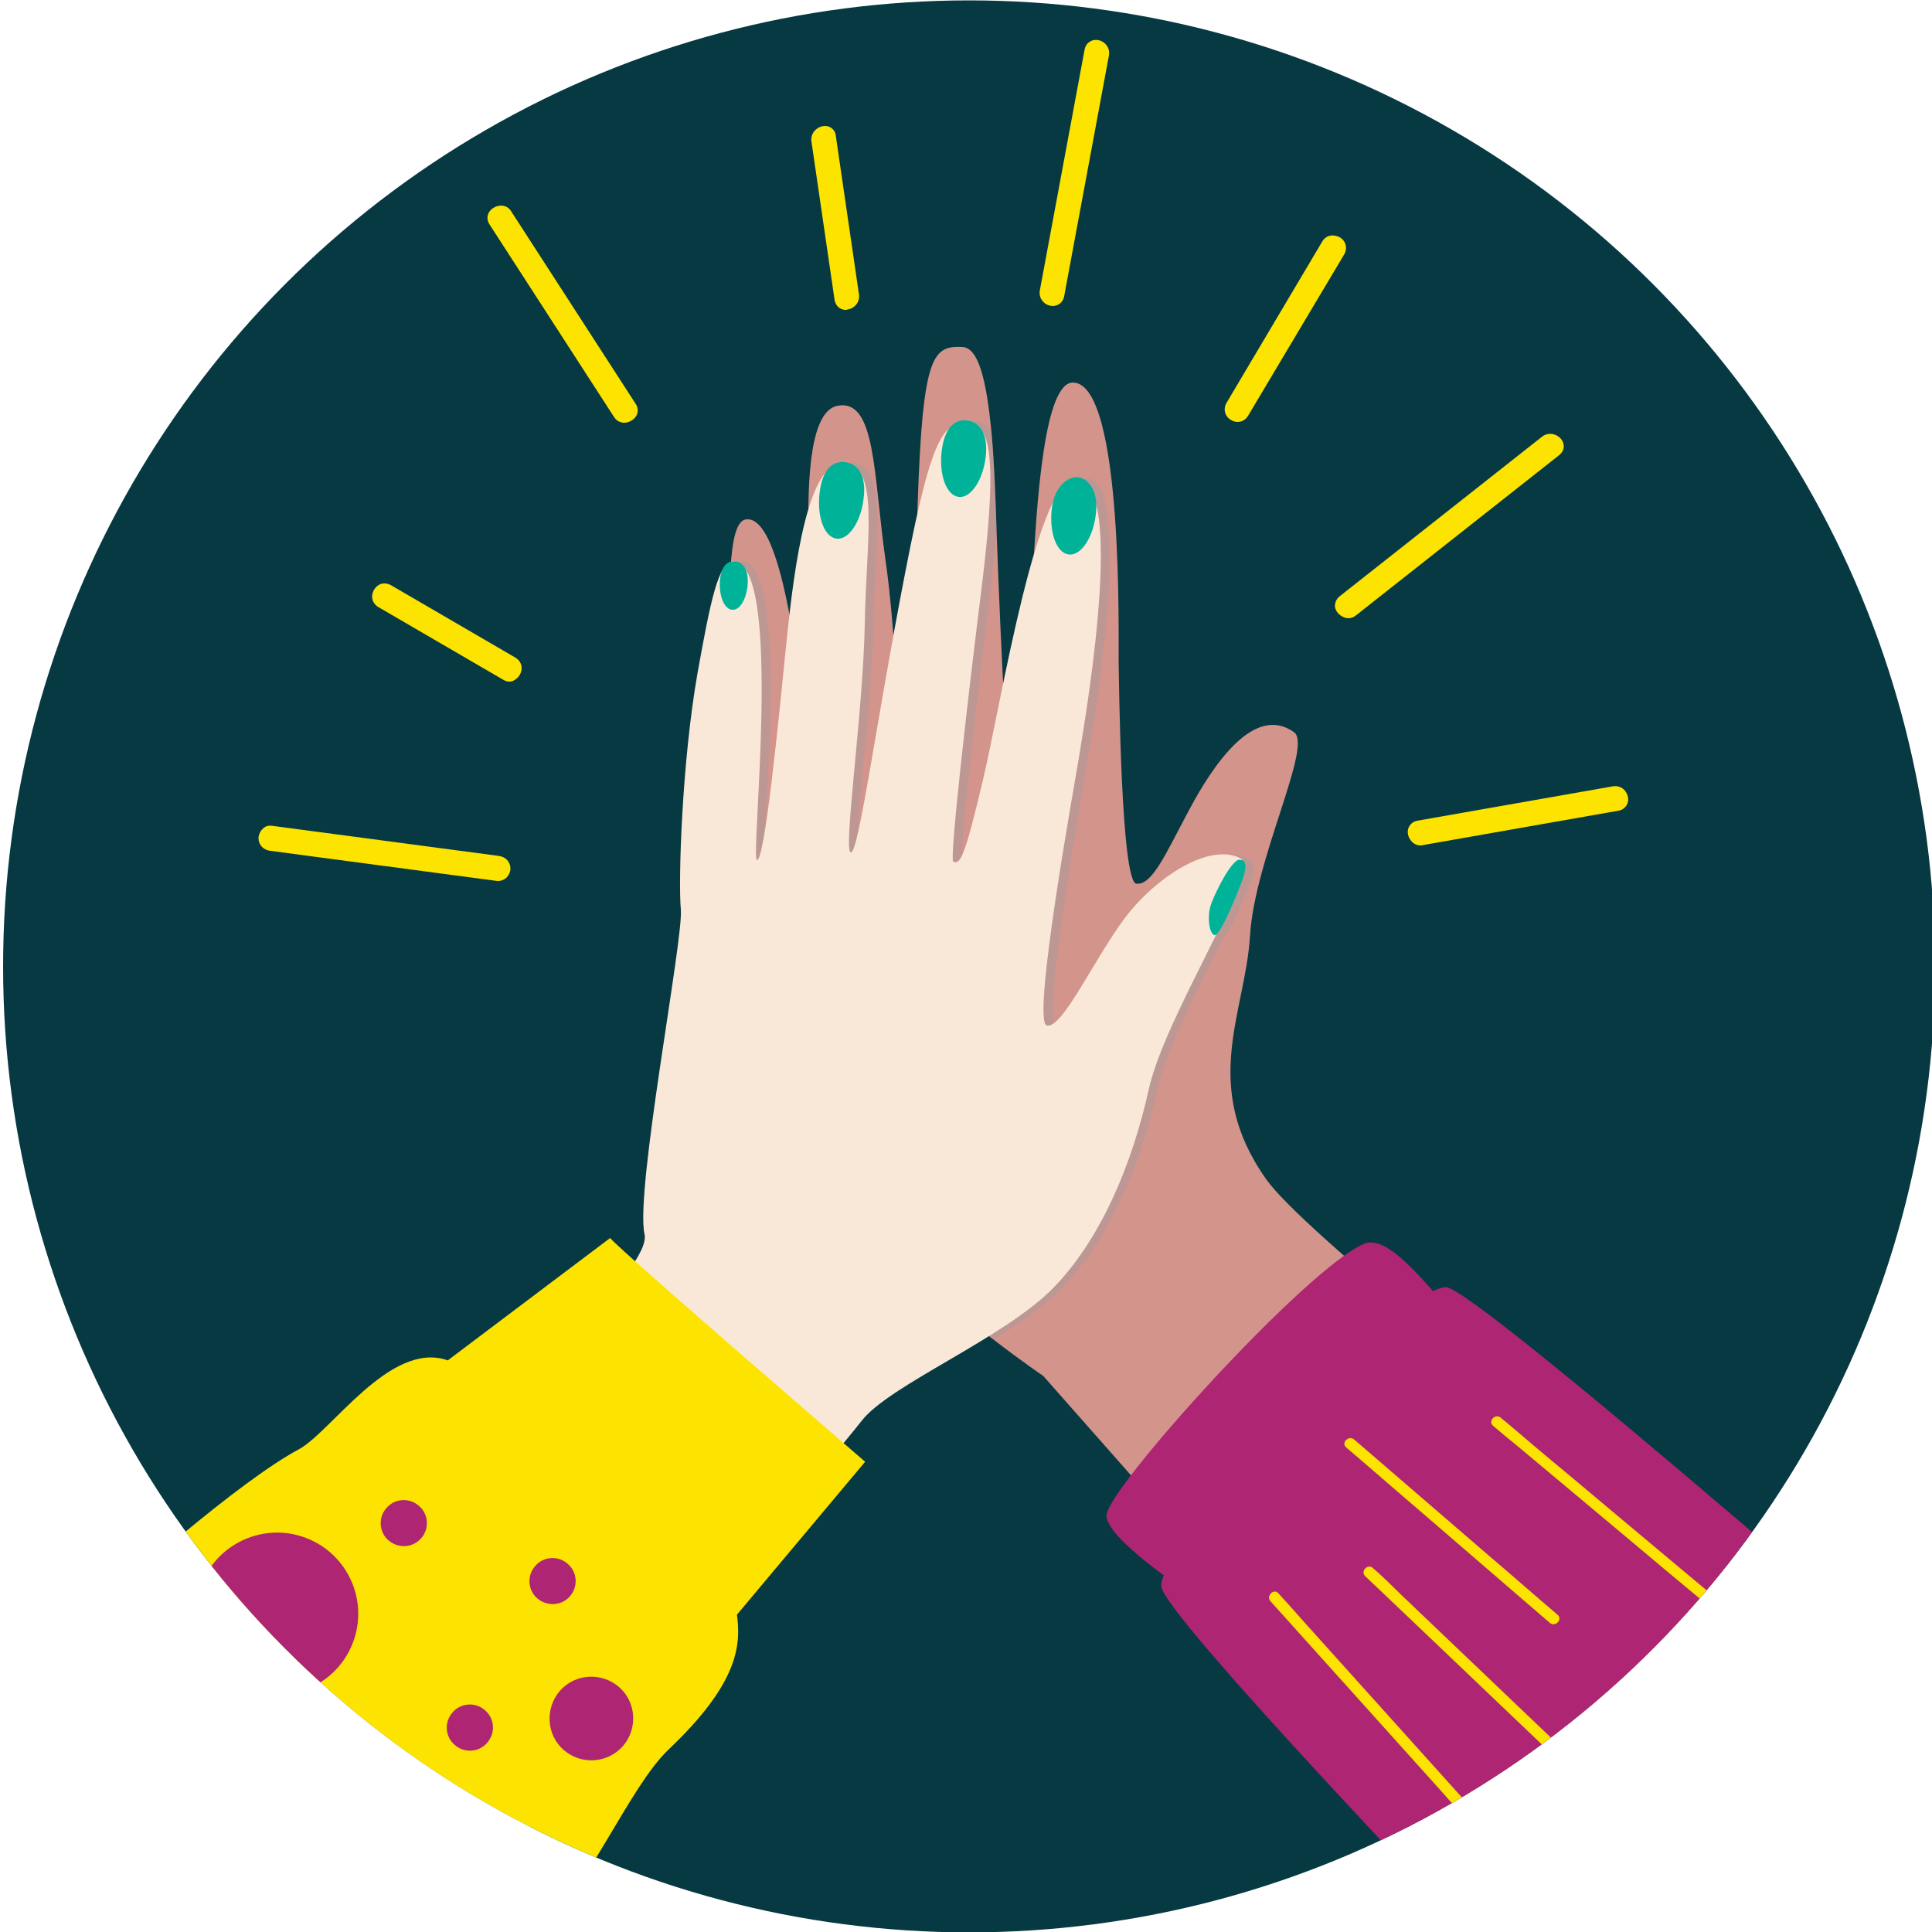 <?xml version="1.0" encoding="utf-8"?>
<!-- Generator: Adobe Illustrator 25.4.1, SVG Export Plug-In . SVG Version: 6.00 Build 0)  -->
<svg version="1.1" id="Calque_1" xmlns="http://www.w3.org/2000/svg" xmlns:xlink="http://www.w3.org/1999/xlink" x="0px" y="0px"
	 viewBox="0 0 500 500" style="enable-background:new 0 0 500 500;" xml:space="preserve">
<style type="text/css">
	.st0{clip-path:url(#SVGID_00000076604457045340973050000003850046414983711887_);fill:#1D428A;}
	.st1{clip-path:url(#SVGID_00000076604457045340973050000003850046414983711887_);fill:#720062;}
	.st2{clip-path:url(#SVGID_00000076604457045340973050000003850046414983711887_);}
	.st3{fill:#F9423A;}
	.st4{opacity:0.26;fill:#7C4B31;}
	.st5{fill:#FCE300;}
	.st6{fill:#00B398;}
	.st7{fill:#AE2573;}
	.st8{fill:#1D428A;}
	.st9{clip-path:url(#SVGID_00000076604457045340973050000003850046414983711887_);fill:#00B398;}
	.st10{clip-path:url(#SVGID_00000011711555518044917620000010148308676259168153_);fill:#1D428A;}
	.st11{clip-path:url(#SVGID_00000011711555518044917620000010148308676259168153_);fill:#720062;}
	.st12{clip-path:url(#SVGID_00000011711555518044917620000010148308676259168153_);}
	.st13{clip-path:url(#SVGID_00000011711555518044917620000010148308676259168153_);fill:#00B398;}
	.st14{clip-path:url(#SVGID_00000170997691460812570310000003318718981083602572_);fill:#1D428A;}
	.st15{clip-path:url(#SVGID_00000170997691460812570310000003318718981083602572_);fill:#720062;}
	.st16{clip-path:url(#SVGID_00000170997691460812570310000003318718981083602572_);}
	.st17{clip-path:url(#SVGID_00000170997691460812570310000003318718981083602572_);fill:#00B398;}
	.st18{clip-path:url(#SVGID_00000039105318861877955400000007847908973791629230_);fill:#1D428A;}
	.st19{clip-path:url(#SVGID_00000039105318861877955400000007847908973791629230_);fill:#720062;}
	.st20{clip-path:url(#SVGID_00000039105318861877955400000007847908973791629230_);}
	.st21{clip-path:url(#SVGID_00000039105318861877955400000007847908973791629230_);fill:#00B398;}
	.st22{clip-path:url(#SVGID_00000180343261352098063830000014841148478531965063_);fill:#1D428A;}
	.st23{clip-path:url(#SVGID_00000180343261352098063830000014841148478531965063_);fill:#78BE20;}
	.st24{clip-path:url(#SVGID_00000180343261352098063830000014841148478531965063_);}
	.st25{fill:#78BE20;}
	.st26{clip-path:url(#SVGID_00000180343261352098063830000014841148478531965063_);fill:#AE2573;}
	.st27{clip-path:url(#SVGID_00000121979036391063062310000007092925812962146715_);fill:#FCE300;}
	.st28{clip-path:url(#SVGID_00000121979036391063062310000007092925812962146715_);fill:#AE2573;}
	.st29{clip-path:url(#SVGID_00000121979036391063062310000007092925812962146715_);}
	.st30{opacity:0.26;fill:#7FA0AC;}
	.st31{clip-path:url(#SVGID_00000152247607458512701120000001607130753858123657_);fill:#D2948B;}
	.st32{clip-path:url(#SVGID_00000152247607458512701120000001607130753858123657_);fill:#AE2573;}
	.st33{clip-path:url(#SVGID_00000152247607458512701120000001607130753858123657_);}
	.st34{fill:#F9E8D8;}
	.st35{clip-path:url(#SVGID_00000152247607458512701120000001607130753858123657_);fill:#FCE300;}
	.st36{clip-path:url(#SVGID_00000144334980055660018920000002377224726051564419_);fill:#1D428A;}
	.st37{clip-path:url(#SVGID_00000144334980055660018920000002377224726051564419_);fill:#720062;}
	.st38{clip-path:url(#SVGID_00000144334980055660018920000002377224726051564419_);}
	.st39{clip-path:url(#SVGID_00000144334980055660018920000002377224726051564419_);fill:#00B398;}
	.st40{clip-path:url(#SVGID_00000021826714884532593280000002206627194368723624_);fill:#1D428A;}
	.st41{clip-path:url(#SVGID_00000021826714884532593280000002206627194368723624_);fill:#720062;}
	.st42{clip-path:url(#SVGID_00000021826714884532593280000002206627194368723624_);}
	.st43{clip-path:url(#SVGID_00000021826714884532593280000002206627194368723624_);fill:#00B398;}
	.st44{clip-path:url(#SVGID_00000157290258963582196280000000007164224489642905_);fill:#1D428A;}
	.st45{clip-path:url(#SVGID_00000157290258963582196280000000007164224489642905_);fill:#720062;}
	.st46{clip-path:url(#SVGID_00000157290258963582196280000000007164224489642905_);}
	.st47{clip-path:url(#SVGID_00000157290258963582196280000000007164224489642905_);fill:#00B398;}
	.st48{fill:#FFFFFF;}
	.st49{fill:#8DC8E8;}
	.st50{fill:#A4D3ED;}
	.st51{fill:#008672;}
	.st52{fill:#F1F2F2;}
	.st53{clip-path:url(#SVGID_00000146463425395128114660000016103624541600157082_);fill:#1D428A;}
	.st54{clip-path:url(#SVGID_00000146463425395128114660000016103624541600157082_);fill:#720062;}
	.st55{clip-path:url(#SVGID_00000146463425395128114660000016103624541600157082_);}
	.st56{clip-path:url(#SVGID_00000146463425395128114660000016103624541600157082_);fill:#00B398;}
	.st57{clip-path:url(#SVGID_00000014604015092216543690000009096225944583268487_);fill:#1D428A;}
	.st58{clip-path:url(#SVGID_00000014604015092216543690000009096225944583268487_);fill:#720062;}
	.st59{clip-path:url(#SVGID_00000014604015092216543690000009096225944583268487_);}
	.st60{clip-path:url(#SVGID_00000014604015092216543690000009096225944583268487_);fill:#00B398;}
	.st61{clip-path:url(#SVGID_00000020358672525897754120000013252411076997933981_);}
	.st62{fill:#D5CB9F;}
	.st63{fill:#720062;}
	.st64{fill:#EF8070;}
	.st65{clip-path:url(#SVGID_00000121254157106802286830000016763694335644288177_);}
	.st66{clip-path:url(#SVGID_00000079480756676603911460000006721640064780417981_);}
	.st67{fill:#EFCAA6;}
	.st68{fill:#D2948B;}
	.st69{fill:#F4D9BF;}
	.st70{fill:none;stroke:#FFFFFF;stroke-width:3;stroke-miterlimit:10;}
	.st71{clip-path:url(#SVGID_00000161595108532877321830000014118100664089756844_);fill:#D2948B;}
	.st72{clip-path:url(#SVGID_00000161595108532877321830000014118100664089756844_);fill:#AE2573;}
	.st73{clip-path:url(#SVGID_00000161595108532877321830000014118100664089756844_);}
	.st74{clip-path:url(#SVGID_00000161595108532877321830000014118100664089756844_);fill:#FCE300;}
	.st75{clip-path:url(#SVGID_00000035515510188866498120000011562938127602826399_);fill:#D2948B;}
	.st76{clip-path:url(#SVGID_00000035515510188866498120000011562938127602826399_);fill:#AE2573;}
	.st77{clip-path:url(#SVGID_00000035515510188866498120000011562938127602826399_);}
	.st78{clip-path:url(#SVGID_00000035515510188866498120000011562938127602826399_);fill:#FCE300;}
	.st79{clip-path:url(#SVGID_00000051359921814224452680000000799795060544712866_);fill:#D2948B;}
	.st80{clip-path:url(#SVGID_00000051359921814224452680000000799795060544712866_);fill:#AE2573;}
	.st81{clip-path:url(#SVGID_00000051359921814224452680000000799795060544712866_);}
	.st82{clip-path:url(#SVGID_00000051359921814224452680000000799795060544712866_);fill:#FCE300;}
</style>
<g>
	<defs>
		<circle id="SVGID_00000107580310560428240100000001335356302170380187_" cx="250.8" cy="250.1" r="250"/>
	</defs>
	<use xlink:href="#SVGID_00000107580310560428240100000001335356302170380187_"  style="overflow:visible;fill:#063942;"/>
	<clipPath id="SVGID_00000051354619815575168170000012446398234412174987_">
		<use xlink:href="#SVGID_00000107580310560428240100000001335356302170380187_"  style="overflow:visible;"/>
	</clipPath>
	<path style="clip-path:url(#SVGID_00000051354619815575168170000012446398234412174987_);fill:#D2948B;" d="M553.1,498.8
		c-4,7.4-102.8,5.9-151.9,5.9L270,356.1c0,0-5.6-3.8-13-9.5c-12.1-9.1-29.2-23.1-36-33.8c-18.3-28.6-25.2-79.9-27.1-87.3
		c-1.9-7.4-5.8-37.9-5.4-61c0.1-6.5,0.2-12.1,0.5-16.6c0.5-8.5,1.6-13.3,4.2-13.5c5.8-0.5,9.7,15,12.4,32.1
		c3.2,20.6,4.7,43.5,5.7,43.4c2-0.3,0-34.5-1.4-56.6c-0.3-4.4-0.5-8.9-0.6-13.3c-0.5-17.7,0.7-33.8,7.5-35
		c9.9-1.8,9.2,17.7,12.4,40.2c1.2,8.3,2,18.5,2.7,28.1c1.1,16.4,1.8,31,3.1,30.8c1.8-0.3,1.4-26,2.1-58.9c0.1-4.9,0.2-9.9,0.4-15.1
		c1.3-38.5,4-40.6,11.5-40.3c4.2,0.1,6.3,8.4,7.6,22.2c0.6,6.2,0.9,13.6,1.2,21.9c0,1.1,0.1,2.2,0.1,3.3c0.6,16.4,1.4,35.2,2.2,48.4
		c0.6,9.8,1.1,16.5,1.5,16.6c2,0.5,2.8-1.9,4.3-22.2c0.4-6.1,0.8-15.9,1.2-26.6c1.1-24.8,3.3-54.5,10.6-54.4
		c13.2,0.2,11.7,67,11.8,72.1c0.1,5.1,0.6,57.2,4.6,57.6c4.1,0.4,7.5-7.6,13.7-19.2c6.2-11.6,16.8-27.4,27.1-20
		c4.9,3.5-10.2,32.8-11.4,52.7c-1.2,19.9-13,38.7,4.2,63C346.4,331.6,558.7,488.5,553.1,498.8z"/>
	<path style="clip-path:url(#SVGID_00000051354619815575168170000012446398234412174987_);fill:#AE2573;" d="M286.4,391.9
		c1.2-7.8,51.8-63.7,66.6-70c6.1-2.6,15.5,9.7,23.4,18.6c7.4,8.2-69.2,71.4-69.2,71.4S285.5,397.7,286.4,391.9z"/>
	<path style="clip-path:url(#SVGID_00000051354619815575168170000012446398234412174987_);fill:#AE2573;" d="M576.2,503.2
		c-1.6,2.4-3.2,4.7-5.1,7c-0.5,0.7-1.1,1.4-1.7,2c-0.7,0.9-1.4,1.7-2.2,2.6c-0.6,0.7-1.2,1.3-1.8,2c-1.8,2-3.8,3.8-5.7,5.6
		c-0.3,0.3-0.5,0.5-0.8,0.7c-0.4,0.4-0.9,0.8-1.3,1.2c-2.1,1.9-4.3,3.6-6.6,5.2c-0.9,0.6-1.8,1.3-2.7,1.9c-1,0.7-2,1.3-3,2
		c-0.4,0.2-0.8,0.5-1.2,0.7c-0.6,0.4-1.2,0.7-1.8,1.1c-0.8,0.5-1.6,0.9-2.4,1.4c-0.4,0.2-0.8,0.5-1.2,0.7c-0.2,0.1-0.4,0.2-0.5,0.3
		c-0.4,0.2-0.8,0.4-1.1,0.6c-0.4,0.2-0.7,0.4-1.1,0.6c-0.6,0.3-1.3,0.7-1.9,1c-1.7,0.9-3.4,1.7-5.2,2.5c-4.9,2.2-10,4.2-15.2,5.9
		c-2.7,0.9-5.4,1.7-8.2,2.5h0c-1,0.3-2.1,0.6-3.1,0.9c-12.5,3.4-25.6,5.8-38.7,7.7c-3,0.4-6,0.9-9,1.2h0c-1.2,0.2-2.3,0.3-3.5,0.5
		c-3.9,0.5-7.8,1-11.7,1.4c-64.7-67-139.1-145.4-139-152c0-0.7,0.3-1.7,0.7-2.8c0.6-1.6,1.7-3.5,3.1-5.7
		c10.8-16.9,41.5-49.9,59.2-63.1c2.8-2.1,5.4-3.7,7.4-4.7c1.3-0.6,2.3-0.9,3.2-1C381.2,332.7,501.9,437.9,576.2,503.2z"/>
	<g style="clip-path:url(#SVGID_00000051354619815575168170000012446398234412174987_);">
		<g>
			<path class="st5" d="M320.3,109.2c-0.6,0-1.2-0.2-1.7-0.5c-1.6-0.9-2.1-2.8-1.2-4.4l24.8-41.8c0.9-1.6,2.8-2,4.5-1.1
				c1.6,0.9,2.1,2.8,1.2,4.4L323,107.6C322.4,108.6,321.4,109.2,320.3,109.2z"/>
		</g>
	</g>
	<g style="clip-path:url(#SVGID_00000051354619815575168170000012446398234412174987_);">
		<g>
			<path class="st3" d="M368.1,217.5c14.8-2.6,29.6-5.2,44.4-7.8c2.1-0.4,4.1-0.7,6.2-1.1c2.5-0.4,1.4-4.3-1.1-3.8
				c-14.8,2.6-29.6,5.2-44.4,7.8c-2.1,0.4-4.1,0.7-6.2,1.1C364.5,214.1,365.6,217.9,368.1,217.5L368.1,217.5z"/>
			<path class="st5" d="M367.7,218.8c-1,0-1.9-0.4-2.5-1.2c-0.8-0.9-1.1-2.3-0.7-3.3c0.4-1,1.2-1.7,2.3-1.9l50.6-8.9
				c1.2-0.2,2.4,0.2,3.1,1.1c0.8,0.9,1.1,2.3,0.7,3.3c-0.4,1-1.2,1.7-2.3,1.9l-50.6,8.9C368.1,218.8,367.9,218.8,367.7,218.8z"/>
		</g>
	</g>
	<g style="clip-path:url(#SVGID_00000051354619815575168170000012446398234412174987_);">
		<g>
			<path class="st5" d="M161.6,109.4c-1,0-2-0.4-2.7-1.5l-32.2-49.8c-1-1.5-0.6-3.3,1-4.3c1.4-0.9,3.5-0.9,4.6,0.9l32.2,49.8
				c1,1.5,0.6,3.3-1,4.3C162.9,109.2,162.2,109.4,161.6,109.4z"/>
		</g>
	</g>
	<g style="clip-path:url(#SVGID_00000051354619815575168170000012446398234412174987_);">
		<g>
			<path class="st5" d="M129,228c-0.1,0-0.2,0-0.3,0l-58.7-7.8c-1.9-0.2-3.1-1.6-3.1-3.3c0-0.9,0.5-1.9,1.2-2.5
				c0.6-0.6,1.4-0.8,2.2-0.7l58.7,7.8c1.9,0.2,3.1,1.6,3.1,3.3c0,0.9-0.5,1.9-1.2,2.5C130.3,227.7,129.7,228,129,228z"/>
		</g>
	</g>
	<g style="clip-path:url(#SVGID_00000051354619815575168170000012446398234412174987_);">
		<g>
			<path class="st5" d="M131.8,176.4c-0.6,0-1.1-0.2-1.6-0.5l-32.3-18.8c-1-0.6-1.6-1.6-1.6-2.7c0-1.2,0.7-2.4,1.7-3
				c1-0.6,2.1-0.5,3.1,0l32.3,18.8c1,0.6,1.6,1.6,1.6,2.7c0,1.2-0.7,2.4-1.7,3C132.8,176.3,132.3,176.4,131.8,176.4z"/>
		</g>
	</g>
	<g style="clip-path:url(#SVGID_00000051354619815575168170000012446398234412174987_);">
		<g>
			<path class="st5" d="M272.5,79.2c-0.8,0-1.7-0.3-2.3-0.9c-0.9-0.8-1.3-1.9-1.1-3.1l11.6-62.4c0.2-1.1,0.9-1.9,1.9-2.3
				c1.1-0.4,2.4-0.1,3.3,0.7c0.9,0.8,1.3,1.9,1.1,3.1l-11.6,62.4c-0.2,1.1-0.9,1.9-1.9,2.3C273.2,79.1,272.8,79.2,272.5,79.2z"/>
		</g>
	</g>
	<g style="clip-path:url(#SVGID_00000051354619815575168170000012446398234412174987_);">
		<g>
			<path class="st5" d="M349,160c-0.4,0-0.9-0.1-1.3-0.3c-1.2-0.5-2-1.5-2.2-2.6c-0.1-1,0.3-2,1.1-2.7l52.5-41.4
				c1.7-1.3,3.8-0.7,4.9,0.6c1.1,1.4,0.9,3.1-0.5,4.2L351,159.2C350.4,159.7,349.7,160,349,160z"/>
		</g>
	</g>
	<g style="clip-path:url(#SVGID_00000051354619815575168170000012446398234412174987_);">
		<g>
			<path class="st5" d="M218.9,80.2c-1.5,0-2.6-1-2.9-2.5l-6-41.1c-0.2-1.2,0.3-2.4,1.3-3.2c1-0.8,2.3-1,3.3-0.6
				c0.9,0.4,1.6,1.2,1.7,2.3l6,41.1c0.3,2.1-1.3,3.7-3,3.9C219.2,80.2,219.1,80.2,218.9,80.2z"/>
		</g>
	</g>
	<g style="clip-path:url(#SVGID_00000051354619815575168170000012446398234412174987_);">
		<path class="st30" d="M324,227c-0.9,2.8-5.4,13.9-7.1,15c-6.4,12.9-15,29.2-17.4,40c-4.3,19.5-12.5,38.8-24.7,51.4
			c-4.4,4.6-10.9,9-17.7,13.2c-12.1-9.1-29.2-23.1-36-33.8c-18.3-28.6-25.2-79.9-27.1-87.3c-1.9-7.4-5.8-37.9-5.4-61
			c0.1-6.5,0.2-12.1,0.5-16.6c0,0,0-0.1,0-0.1c0.5-1.3,1.3-2.1,2.3-2.3c0,0,0,0,0,0c0.3-0.1,0.6-0.1,1-0.1c1.3,0.1,2.5,0.9,3.1,2.6
			c7.9,13.4,1,74.8,2.6,74.8c2,0,5.4-34.1,7.6-56.1c0-0.1,0-0.1,0-0.2c0.9-9.1,2-18.5,3.7-26.5c1.7-8.4,4-15.2,7.1-18.2
			c1.2-1.6,2.8-2.2,4.5-2c2,0.2,3.7,1.5,4.5,3.9c2.9,6.5,0.8,21.3,0.5,38c-0.4,22.7-5.8,59.1-3.6,59.1c1.7,0,4.7-20.3,9.5-47.6
			c1.4-7.9,2.9-16.3,4.6-25.1c0.2-1,0.4-2,0.6-3c4.5-22.6,7.3-31.2,10.7-34.1c1.2-1.7,2.9-2.4,4.7-2.1c1.7,0.2,3.2,1.2,4.1,3
			c0.6,6.2,0.9,13.6,1.2,21.9c0,1.1,0.1,2.2,0.1,3.3c-0.5,5.3-1.1,11.4-1.9,17.9c-3.6,28.9-8,67.7-7,68.1c1.9,0.8,3-1.4,7.7-21.2
			c1-4.1,2.1-9.8,3.4-16.4c2-9.9,4.4-21.6,7-32.1c2.4-9.6,5-18.2,7.8-23.6c1.2-4.6,4.3-6.3,6.3-6.1c2.2,0.2,4.6,2.6,4.8,7.1
			c4.1,17.4-4,62-4.6,66.2c-0.7,5-12.1,67.5-8.2,68.6c4,1.1,12.3-17.3,20.2-27.8c7.9-10.4,21.8-19.6,29.9-15.5
			c0.2,0.1,0.4,0.3,0.5,0.6C324.7,223.2,324.7,224.6,324,227z"/>
		<g>
			<path class="st34" d="M321,222.1c-8.1-4.1-22,5-29.9,15.5c-7.9,10.5-16.2,28.8-20.2,27.8c-4-1.1,7.4-63.6,8.2-68.6
				c0.7-5,12.8-70.8-0.2-73c-10.3-1.8-19.8,58.2-24.5,78c-4.7,19.8-5.8,22-7.7,21.2c-1-0.4,3.4-39.2,7-68.1
				c3.3-26.3,4.2-43.7-1.7-44.9c-7.4-1.4-10.4,0.2-17.7,38c-7.6,39-12,72.6-14.1,72.6s3.2-36.4,3.6-59.1c0.4-22.7,4.1-41.8-5.9-41.6
				c-8.6,0.2-12.2,24.7-14.4,46.6c-2.2,22-5.6,56.1-7.6,56.1c-1.8,0,6.9-76.4-6-77.3c-4-0.3-6.1,10.7-9.4,29
				c-4,22.8-5,53.5-4.3,61.1c0.7,7.6-11.9,72.8-9.4,84c2,8.7-33.2,39.7-49,53.1l0,0v0c-4.6,3.9-7.6,6.3-7.6,6.3l-3.5,3.3
				c-40.3,37.8-142.1,138-142.1,138l139.1-4.3l61.4-78.7c12.6-15,52.7-62.7,57.9-69.4c7.2-9.3,36.8-21.3,49.6-34.4
				c12.2-12.5,20.4-31.9,24.7-51.4C301.6,262.5,326.5,224.9,321,222.1z"/>
			<path class="st6" d="M193.5,151c-0.2,3.9-2,7-4,6.8c-2-0.1-3.4-3.4-3.2-7.2c0.2-3.9,1.8-5.4,3.8-5.3
				C192.1,145.4,193.7,147.1,193.5,151z"/>
			<path class="st6" d="M223.5,129c-0.7,6.1-3.9,10.8-7,10.4c-3.2-0.4-5.1-5.7-4.4-11.8c0.7-6.1,3.4-8.4,6.6-8
				C221.9,120,224.3,122.9,223.5,129z"/>
			<path class="st6" d="M255.1,118.2c-0.7,6.1-3.9,10.8-7,10.4c-3.2-0.4-5.1-5.7-4.4-11.8c0.7-6.1,3.4-8.4,6.6-8
				C253.4,109.2,255.8,112.1,255.1,118.2z"/>
			<path class="st6" d="M283.6,133.1c-0.7,6.1-3.9,10.8-7,10.4c-3.2-0.4-5.1-5.7-4.4-11.8c0.7-6.1,4.4-8.4,6.7-8.2
				C281.5,123.7,284.4,126.9,283.6,133.1z"/>
			<path class="st6" d="M320.7,222.5c1.7-0.1,2,1.4,1.1,4.4c-1,3-6,15.6-7.5,15.1c-1.4-0.4-1.9-4.7-1-7.6
				C314.1,231.7,318.6,222.6,320.7,222.5z"/>
		</g>
	</g>
	<g style="clip-path:url(#SVGID_00000051354619815575168170000012446398234412174987_);">
		<path class="st5" d="M157.9,320.4c2.9,3.5,66,57.9,66,57.9l-33.2,39.6l-75-65.7L157.9,320.4z"/>
		<path class="st5" d="M173.1,452.7c-10.5,10-19.9,35-40.6,58.5c-9.2,10.4-39.1,42.7-71.4,77.2c-2.5-1.4-5.3-2.5-8.4-3.3
			c-3.7-1-7.8-1.6-12.1-2c-2-0.2-4-0.3-6.2-0.4c0,0,0,0,0,0c-2.5-0.1-5.1-0.2-7.7-0.3c-9.4-0.3-19.6-0.5-30.1-2
			c-1.1-0.1-2.2-0.3-3.3-0.5c-1.9-0.3-3.7-0.6-5.6-1h0c-0.4-0.1-0.8-0.2-1.2-0.3c-10.6-2.3-21.4-6.3-31.9-13.2
			c-1.2-0.8-2.5-1.6-3.7-2.6c-0.9-0.6-1.7-1.3-2.6-1.9c-0.3-0.2-0.6-0.5-0.9-0.7c-1.3-1-2.6-2.1-3.8-3.1c-1.7-1.5-3.3-3-4.8-4.6
			c-1.4-1.5-2.8-3-4-4.5c-6-7.3-9.9-15-12.3-22.9c9.3-10.2,19-20.9,28.7-31.4c9.8-10.7,19.4-21.1,28.3-30.7
			c16-17.2,29.5-31.4,36.8-38.4c15.6-15,45.7-41.3,61-49.5c8.4-4.5,23.6-28.1,38.4-23.1c2.1,1.5,6,4.8,11,9
			c16.7,14.3,45.4,40,57.9,51.2c3.8,3.4,6.1,5.5,6.1,5.5C191.8,425.7,191.2,435.5,173.1,452.7z"/>
		<ellipse transform="matrix(0.403 -0.915 0.915 0.403 -339.468 314.871)" class="st7" cx="71.7" cy="417.8" rx="21" ry="21"/>
		<path class="st7" d="M147.5,413.1c2.2-2.5,1.9-6.3-0.6-8.4c-2.5-2.2-6.3-1.9-8.4,0.6c-2.2,2.5-1.9,6.3,0.6,8.4
			C141.6,415.8,145.4,415.6,147.5,413.1z"/>
		<path class="st7" d="M126.1,451c2.2-2.5,1.9-6.3-0.6-8.4c-2.5-2.2-6.3-1.9-8.4,0.6c-2.2,2.5-1.9,6.3,0.6,8.4
			C120.2,453.8,124,453.5,126.1,451z"/>
		<path class="st8" d="M10.5,469.5c2.2-2.5,1.9-6.3-0.6-8.4c-2.5-2.2-6.3-1.9-8.4,0.6c-2.2,2.5-1.9,6.3,0.6,8.4
			C4.5,472.3,8.3,472,10.5,469.5z"/>
		<path class="st7" d="M109,398.1c2.2-2.5,1.9-6.3-0.6-8.4c-2.5-2.2-6.3-1.9-8.4,0.6c-2.2,2.5-1.9,6.3,0.6,8.4
			S106.8,400.6,109,398.1z"/>
		<path class="st7" d="M161.2,451.9c3.9-4.5,3.5-11.4-1-15.3c-4.5-3.9-11.4-3.5-15.3,1c-3.9,4.5-3.5,11.4,1,15.3
			C150.4,456.8,157.2,456.4,161.2,451.9z"/>
	</g>
	<path style="clip-path:url(#SVGID_00000051354619815575168170000012446398234412174987_);fill:#FCE300;" d="M328.8,414.4
		c5.7,6.3,11.3,12.6,17,18.9c8.9,9.9,17.9,19.9,26.8,29.8c2,2.3,4.1,4.6,6.1,6.8c1.2,1.4,3.2-0.7,2-2.1c-5.7-6.3-11.3-12.6-17-18.9
		c-8.9-9.9-17.9-19.9-26.8-29.8c-2-2.3-4.1-4.6-6.1-6.8C329.6,411,327.6,413.1,328.8,414.4L328.8,414.4z"/>
	<path style="clip-path:url(#SVGID_00000051354619815575168170000012446398234412174987_);fill:#FCE300;" d="M386.4,369
		c2.1,1.8,4.2,3.5,6.4,5.3c5.1,4.3,10.2,8.5,15.3,12.8c6.2,5.2,12.3,10.3,18.5,15.5c5.3,4.5,10.7,8.9,16,13.4
		c2.6,2.2,5.1,4.4,7.7,6.5c0,0,0.1,0.1,0.1,0.1c1.4,1.2,3.4-0.9,2-2.1c-2.1-1.8-4.2-3.5-6.4-5.3c-5.1-4.3-10.2-8.5-15.3-12.8
		c-6.2-5.2-12.3-10.3-18.5-15.5c-5.3-4.5-10.7-8.9-16-13.4c-2.6-2.2-5.1-4.4-7.7-6.5c0,0-0.1-0.1-0.1-0.1
		C387,365.7,385,367.8,386.4,369L386.4,369z"/>
	<path style="clip-path:url(#SVGID_00000051354619815575168170000012446398234412174987_);fill:#FCE300;" d="M348.4,374.6
		c6,5.1,11.9,10.3,17.9,15.4c9.4,8.1,18.8,16.2,28.3,24.4c2.2,1.9,4.3,3.7,6.5,5.6c1.4,1.2,3.4-0.9,2-2.1
		c-6-5.1-11.9-10.3-17.9-15.4c-9.4-8.1-18.8-16.2-28.3-24.4c-2.2-1.9-4.3-3.7-6.5-5.6C349,371.4,347,373.4,348.4,374.6L348.4,374.6z
		"/>
	<path style="clip-path:url(#SVGID_00000051354619815575168170000012446398234412174987_);fill:#FCE300;" d="M353.3,407.9
		c2,1.9,4,3.8,6,5.7c4.8,4.6,9.7,9.2,14.5,13.8c5.8,5.5,11.6,11.1,17.4,16.6c5,4.8,10.1,9.6,15.1,14.4c2.4,2.3,4.8,4.8,7.4,7
		c0,0,0.1,0.1,0.1,0.1c1.3,1.3,3.3-0.8,2-2.1c-2-1.9-4-3.8-6-5.7c-4.8-4.6-9.7-9.2-14.5-13.8c-5.8-5.5-11.6-11.1-17.4-16.6
		c-5-4.8-10.1-9.6-15.1-14.4c-2.4-2.3-4.8-4.8-7.4-7c0,0-0.1-0.1-0.1-0.1C354,404.6,352,406.6,353.3,407.9L353.3,407.9z"/>
	<path style="clip-path:url(#SVGID_00000051354619815575168170000012446398234412174987_);fill:#AE2573;" d="M435.8,436.2
		c6.2,5.3,12.3,10.6,18.5,15.9c9.8,8.4,19.7,16.9,29.5,25.3c2.3,1.9,4.5,3.9,6.8,5.8c1.4,1.2,3.4-0.9,2-2.1
		c-6.2-5.3-12.3-10.6-18.5-15.9c-9.8-8.4-19.7-16.9-29.5-25.3c-2.3-1.9-4.5-3.9-6.8-5.8C436.4,432.9,434.4,435,435.8,436.2
		L435.8,436.2z"/>
	<path style="clip-path:url(#SVGID_00000051354619815575168170000012446398234412174987_);fill:#AE2573;" d="M471.3,425.4
		c2.1,1.8,4.2,3.7,6.4,5.5c5.1,4.4,10.1,8.8,15.2,13.2c6.2,5.4,12.3,10.7,18.5,16.1c5.3,4.6,10.6,9.2,15.9,13.8
		c2.6,2.3,5.1,4.6,7.8,6.8c0,0,0.1,0.1,0.1,0.1c1.4,1.2,3.4-0.9,2-2.1c-2.1-1.8-4.2-3.7-6.4-5.5c-5.1-4.4-10.1-8.8-15.2-13.2
		c-6.2-5.4-12.3-10.7-18.5-16.1c-5.3-4.6-10.6-9.2-15.9-13.8c-2.6-2.3-5.1-4.6-7.8-6.8c0,0-0.1-0.1-0.1-0.1
		C471.9,422.1,469.9,424.2,471.3,425.4L471.3,425.4z"/>
	<path style="clip-path:url(#SVGID_00000051354619815575168170000012446398234412174987_);fill:#AE2573;" d="M432.5,461.1
		c2.4,2.1,4.7,4.3,7.1,6.4c5.6,5.1,11.3,10.3,16.9,15.4c6.8,6.2,13.6,12.4,20.4,18.6c5.9,5.4,11.8,10.8,17.7,16.2
		c2.9,2.6,5.6,5.3,8.6,7.8c0,0,0.1,0.1,0.1,0.1c1.4,1.2,3.3-0.8,2-2.1c-2.4-2.1-4.7-4.3-7.1-6.4c-5.6-5.1-11.3-10.3-16.9-15.4
		c-6.8-6.2-13.6-12.4-20.4-18.6c-5.9-5.4-11.8-10.8-17.7-16.2c-2.9-2.6-5.6-5.3-8.6-7.8c0,0-0.1-0.1-0.1-0.1
		C433.1,457.8,431.1,459.8,432.5,461.1L432.5,461.1z"/>
	<path style="clip-path:url(#SVGID_00000051354619815575168170000012446398234412174987_);fill:#AE2573;" d="M402.7,477.2
		c5.7,5.8,11.3,11.6,17,17.5c9,9.2,17.9,18.4,26.9,27.6c2.1,2.1,4.1,4.2,6.2,6.3c1.3,1.3,3.3-0.8,2-2.1c-5.7-5.8-11.3-11.6-17-17.5
		c-9-9.2-17.9-18.4-26.9-27.6c-2.1-2.1-4.1-4.2-6.2-6.3C403.4,473.8,401.4,475.9,402.7,477.2L402.7,477.2z"/>
</g>
</svg>
